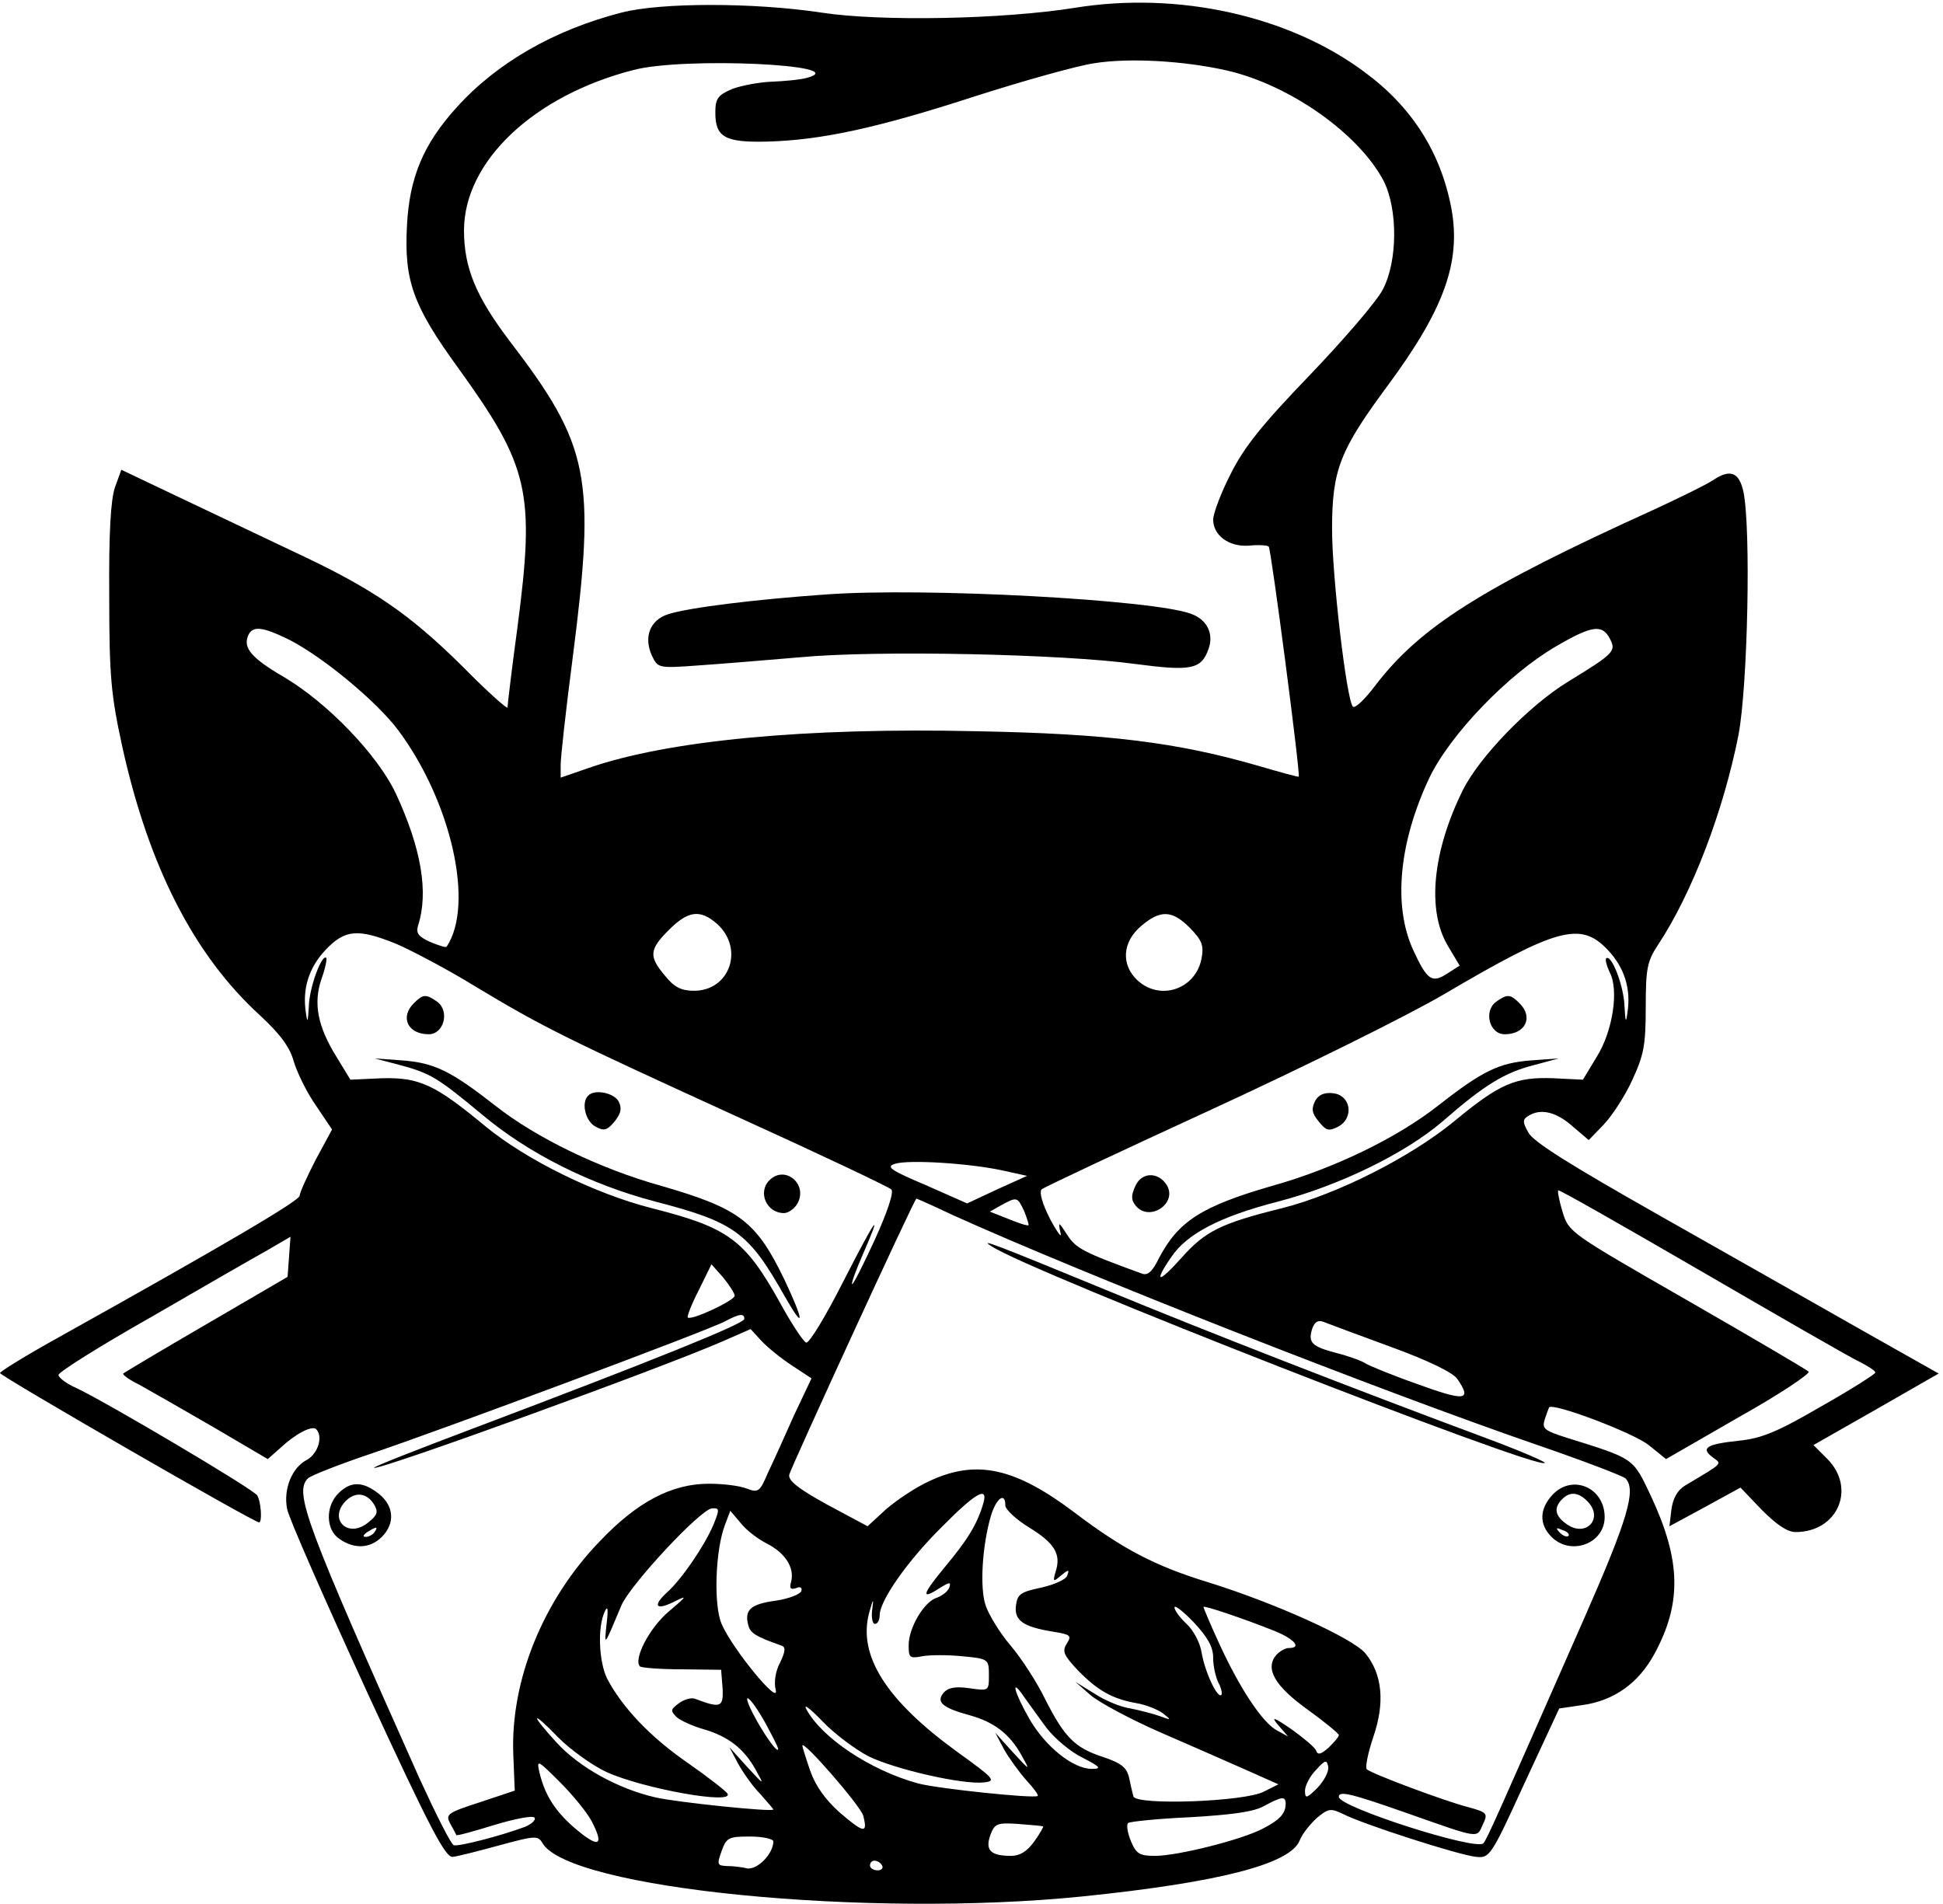<?xml version="1.0" standalone="no"?>
<!DOCTYPE svg PUBLIC "-//W3C//DTD SVG 20010904//EN"
 "http://www.w3.org/TR/2001/REC-SVG-20010904/DTD/svg10.dtd">
<svg version="1.0" xmlns="http://www.w3.org/2000/svg"
 width="402pt" height="394pt" viewBox="0 0 402 394"
 preserveAspectRatio="xMidYMid meet">

<g transform="translate(0,394) scale(0.1,-0.1)"
fill="#000000" stroke="none">
<path d="M2225 3924 c-150 -24 -403 -29 -526 -10 -139 21 -332 21 -413 0 -140
-36 -258 -104 -341 -196 -69 -76 -98 -145 -103 -245 -6 -113 12 -165 105 -293
148 -205 160 -258 124 -535 -12 -88 -21 -164 -21 -169 0 -4 -42 33 -92 84
-111 110 -187 162 -345 236 -65 31 -173 82 -240 114 l-122 58 -13 -36 c-9 -26
-13 -95 -12 -227 0 -167 4 -204 27 -310 55 -249 149 -432 285 -556 42 -39 62
-66 70 -96 7 -23 27 -64 46 -91 l33 -49 -34 -63 c-18 -35 -33 -68 -33 -74 0
-10 -147 -97 -502 -295 -65 -36 -118 -69 -118 -72 0 -6 525 -309 536 -309 7 0
4 44 -4 56 -8 13 -314 194 -374 222 -21 9 -37 22 -37 27 0 6 86 60 192 120
105 61 213 123 240 138 l48 28 -3 -42 -3 -41 -168 -98 c-93 -54 -170 -100
-172 -102 -2 -2 12 -13 33 -23 20 -11 88 -50 152 -87 l114 -67 26 23 c31 29
65 47 74 39 15 -15 4 -50 -18 -63 -32 -16 -50 -61 -42 -102 3 -18 78 -188 165
-378 130 -282 163 -345 178 -342 10 1 53 12 97 24 73 20 79 20 88 5 53 -95
672 -156 1117 -111 283 29 431 67 450 116 5 13 21 33 35 46 24 20 29 21 54 9
40 -21 242 -86 276 -89 28 -3 31 1 100 152 l72 155 48 7 c65 9 116 45 149 106
57 105 55 193 -7 326 -38 80 -33 77 -174 121 -47 15 -52 19 -46 38 4 12 8 23
9 25 9 10 175 -53 206 -78 l36 -29 151 87 c84 47 148 90 144 94 -4 4 -118 71
-252 148 -242 139 -244 140 -257 182 -7 23 -11 44 -9 45 2 2 135 -74 297 -168
162 -94 309 -179 327 -187 17 -9 32 -18 32 -22 0 -3 -50 -35 -112 -70 -91 -53
-123 -66 -170 -71 -67 -7 -80 -15 -55 -34 20 -15 25 -10 -57 -59 -16 -10 -25
-27 -28 -50 l-4 -34 74 40 73 40 44 -46 c31 -31 53 -46 70 -46 87 0 126 90 66
151 l-29 29 130 74 129 74 -163 92 c-90 51 -278 158 -418 237 -180 102 -259
151 -268 170 -12 21 -12 27 0 34 25 16 57 9 91 -21 l34 -29 31 32 c17 18 44
59 59 92 24 52 28 72 28 151 0 81 3 95 26 130 70 106 135 276 166 434 19 101
26 427 10 503 -9 40 -27 47 -62 24 -11 -8 -66 -35 -122 -61 -357 -162 -485
-243 -578 -365 -21 -28 -42 -48 -46 -43 -13 14 -43 269 -43 367 0 123 16 163
115 297 117 158 152 256 132 366 -22 117 -82 211 -180 283 -157 117 -386 167
-598 133z m314 -130 c130 -30 273 -131 324 -229 29 -58 29 -165 -2 -224 -13
-25 -81 -104 -151 -177 -100 -104 -136 -149 -164 -205 -20 -39 -36 -82 -36
-94 0 -33 33 -57 74 -54 19 2 38 1 41 -2 5 -6 66 -472 62 -476 -1 -1 -38 9
-82 22 -169 49 -313 67 -585 72 -354 8 -638 -19 -802 -76 l-58 -20 0 27 c0 15
11 115 25 222 48 374 35 438 -131 655 -69 91 -94 151 -94 228 0 143 144 279
350 332 105 28 458 11 360 -16 -14 -4 -47 -7 -73 -8 -26 -1 -63 -8 -82 -15
-30 -13 -35 -20 -35 -49 0 -51 20 -62 107 -60 112 3 228 28 431 94 100 32 211
63 245 68 74 12 188 5 276 -15z m-1940 -1178 c70 -36 180 -127 225 -187 110
-148 158 -361 100 -448 -2 -2 -17 3 -34 10 -24 11 -30 18 -25 34 22 68 7 159
-46 273 -37 79 -141 188 -233 242 -65 38 -83 59 -73 84 9 22 29 20 86 -8z
m2732 2 c13 -25 9 -30 -86 -88 -82 -50 -185 -157 -219 -226 -62 -126 -74 -247
-31 -320 l25 -42 -25 -16 c-32 -21 -42 -15 -71 48 -42 91 -30 222 33 356 43
90 163 215 263 273 74 43 95 46 111 15z m-1847 -590 c56 -51 26 -138 -48 -138
-26 0 -41 7 -60 31 -34 40 -33 54 8 95 40 40 65 43 100 12z m978 -8 c25 -26
29 -36 24 -63 -12 -64 -86 -89 -133 -45 -34 32 -31 79 8 112 40 34 64 33 101
-4z m-1642 -33 c30 -13 105 -52 165 -89 138 -83 182 -105 550 -273 165 -75
304 -141 309 -146 6 -5 -8 -47 -34 -104 -24 -52 -45 -94 -47 -92 -2 2 8 29 22
61 44 101 26 74 -41 -57 -36 -71 -70 -127 -76 -125 -6 2 -31 40 -55 84 -72
129 -106 154 -264 194 -118 30 -260 100 -344 169 -105 87 -137 102 -215 100
l-65 -3 -28 46 c-40 64 -49 112 -32 162 8 22 12 42 10 44 -9 9 -35 -61 -36
-100 -2 -33 -3 -36 -6 -14 -8 50 6 94 41 131 40 42 67 44 146 12z m2506 -12
c35 -37 49 -81 41 -131 -3 -22 -4 -19 -6 14 -1 41 -27 109 -38 99 -2 -3 1 -15
7 -28 20 -36 7 -122 -26 -175 l-29 -48 -61 3 c-78 3 -111 -11 -204 -88 -91
-75 -243 -152 -358 -181 -125 -31 -158 -47 -207 -102 -49 -55 -59 -53 -21 2
32 47 100 83 221 114 126 33 262 99 340 166 87 76 129 101 188 116 l52 14 -56
-4 c-68 -5 -102 -22 -194 -94 -84 -66 -215 -130 -344 -166 -145 -42 -193 -73
-233 -149 -14 -29 -24 -37 -36 -32 -121 44 -136 52 -154 80 -18 28 -19 28 -14
5 4 -14 -6 -1 -21 27 -17 33 -23 56 -18 62 6 5 164 79 353 166 189 87 405 194
480 238 233 137 282 151 338 92z m-1251 -457 l50 -11 -62 -28 -62 -29 -86 38
c-73 31 -83 38 -63 44 28 9 155 1 223 -14z m-104 -92 c272 -123 882 -363 1213
-477 93 -32 174 -63 179 -68 23 -23 5 -84 -86 -291 -181 -411 -200 -455 -208
-464 -15 -16 -299 75 -299 96 0 13 23 8 145 -35 148 -52 140 -51 153 -22 11
23 9 25 -31 36 -50 13 -199 69 -209 78 -4 3 2 33 13 66 25 72 19 131 -16 174
-27 32 -187 104 -325 147 -111 34 -177 69 -275 143 -124 94 -204 112 -301 67
-29 -13 -69 -40 -91 -59 l-38 -35 -84 45 c-60 33 -81 50 -78 62 5 18 259 571
263 571 1 0 35 -15 75 -34z m148 8 c6 -15 10 -28 9 -29 -2 -2 -20 4 -42 13
l-38 15 23 13 c33 18 34 18 48 -12z m-599 -175 c0 -10 -90 -52 -97 -45 -2 2 8
28 23 57 l26 53 24 -27 c13 -16 24 -33 24 -38z m20 -48 c0 -10 -189 -86 -562
-227 -114 -43 -206 -79 -204 -81 7 -7 597 207 722 262 l57 25 22 -24 c12 -13
40 -36 63 -51 l41 -27 -36 -76 c-19 -43 -43 -96 -54 -119 -17 -40 -20 -42 -44
-33 -15 6 -50 10 -78 10 -77 0 -148 -37 -226 -119 -118 -122 -185 -289 -179
-441 l3 -75 -72 -24 c-68 -22 -72 -25 -61 -45 6 -11 12 -22 12 -23 1 -2 37 8
79 21 43 13 80 20 83 15 3 -5 -6 -13 -20 -19 -51 -19 -137 -41 -147 -38 -6 2
-37 64 -71 138 -235 526 -260 592 -231 621 6 6 65 29 130 51 143 48 698 255
733 274 30 16 40 17 40 5z m1338 -58 c77 -28 128 -53 137 -66 31 -45 17 -47
-82 -11 -54 19 -102 39 -108 43 -5 4 -31 14 -58 21 -54 14 -61 22 -52 51 5 14
12 18 23 14 10 -4 72 -27 140 -52z m-844 -325 c-12 -41 -32 -74 -78 -129 -48
-58 -52 -71 -12 -45 21 13 24 13 20 1 -3 -8 -15 -17 -26 -21 -26 -8 -58 -62
-58 -98 0 -26 2 -28 28 -23 16 3 53 3 83 0 54 -5 55 -6 55 -39 0 -33 0 -33
-41 -27 -29 4 -44 1 -53 -10 -16 -19 -1 -31 54 -46 51 -14 83 -39 107 -82 19
-34 19 -34 -18 6 l-36 40 18 -34 c10 -18 31 -47 46 -64 15 -16 26 -31 24 -33
-6 -6 -207 15 -248 26 -98 27 -199 94 -231 154 -6 12 9 0 34 -26 25 -26 68
-58 95 -72 55 -27 195 -59 239 -54 26 3 21 8 -58 65 -144 105 -203 197 -180
285 8 29 10 33 7 11 -3 -18 0 -33 5 -33 6 0 10 8 10 18 0 30 58 113 129 183
70 71 97 86 85 47z m46 -3 c0 -8 22 -29 50 -46 52 -32 66 -55 54 -91 -6 -21
-5 -22 11 -8 16 13 18 13 13 0 -2 -8 -27 -19 -54 -25 -43 -9 -49 -14 -52 -37
-4 -31 15 -44 76 -54 37 -6 40 -8 29 -25 -10 -16 -6 -24 23 -55 41 -42 71 -59
121 -68 19 -3 44 -13 55 -21 18 -14 18 -15 -6 -6 -14 5 -41 12 -61 16 -21 3
-54 17 -75 31 l-39 24 32 -28 c18 -15 83 -50 145 -77 62 -27 142 -62 178 -78
l65 -29 -30 -15 c-39 -21 -264 -29 -270 -10 -2 7 -6 24 -9 39 -5 21 -16 30
-55 43 -58 19 -79 41 -119 120 -16 33 -48 83 -71 110 -23 27 -46 65 -52 84
-12 36 -7 122 11 184 11 37 30 51 30 22z m-604 -40 c-18 -43 -66 -113 -95
-139 -31 -28 -25 -39 12 -21 30 15 30 14 -10 -20 -39 -33 -73 -98 -59 -113 4
-3 43 -6 87 -6 l81 -1 3 -38 c2 -40 -4 -42 -57 -22 -7 3 -22 -1 -33 -9 -18
-13 -18 -16 -5 -29 8 -7 34 -19 56 -25 51 -15 83 -40 107 -83 19 -34 19 -34
-18 6 l-36 40 18 -34 c10 -18 30 -47 46 -63 15 -17 27 -31 27 -32 0 -6 -201
15 -244 25 -78 18 -157 62 -204 113 -56 61 -54 70 3 11 25 -25 70 -58 101 -72
75 -34 264 -68 249 -44 -3 5 -40 34 -83 64 -78 54 -135 115 -166 174 -17 35
-20 106 -5 138 6 14 8 7 4 -25 -5 -48 -6 -49 31 39 19 43 163 198 187 200 16
1 16 -2 3 -34z m111 -39 c37 -19 57 -49 50 -78 -4 -14 -2 -18 10 -14 9 4 13 1
11 -6 -3 -7 -26 -16 -53 -20 -52 -7 -65 -19 -57 -50 4 -17 15 -24 69 -43 9 -3
8 -12 -3 -35 -10 -19 -13 -41 -9 -57 8 -34 -91 87 -112 137 -17 39 -13 153 7
205 l11 29 22 -26 c12 -15 36 -33 54 -42z m923 -236 c0 -17 5 -40 11 -52 6
-11 8 -22 6 -25 -8 -8 -34 47 -41 88 -3 20 -17 46 -31 59 -14 13 -25 28 -25
34 0 6 18 -8 40 -31 29 -31 40 -51 40 -73z m128 55 c41 -17 56 -35 28 -35 -7
0 -19 -7 -26 -15 -23 -28 -2 -64 65 -112 36 -26 65 -50 65 -53 0 -4 -10 -15
-21 -26 -16 -14 -23 -16 -26 -6 -3 7 -26 26 -51 44 -38 26 -43 27 -27 8 l20
-23 -22 12 c-30 15 -77 86 -119 177 -19 41 -34 77 -34 79 0 4 83 -24 148 -50z
m-473 -200 c17 -22 50 -50 75 -62 37 -19 40 -23 19 -23 -39 0 -96 46 -129 103
-32 56 -40 88 -12 47 9 -13 31 -43 47 -65z m-581 9 c14 -26 26 -49 26 -53 -1
-10 -30 31 -52 73 -27 53 -5 36 26 -20z m202 -191 c10 -38 1 -36 -49 7 -30 27
-50 55 -61 87 -9 26 -16 49 -16 51 0 14 121 -125 126 -145z m-562 -11 c28 -54
14 -57 -39 -11 -38 34 -58 66 -69 112 -6 27 -4 26 43 -21 27 -27 56 -63 65
-80z m1502 69 c-23 -23 -26 -23 -26 -6 0 10 10 30 23 43 19 21 22 21 25 7 2
-10 -8 -29 -22 -44z m-66 -33 c0 -21 -13 -34 -48 -52 -44 -23 -176 -56 -222
-56 -32 0 -39 4 -50 30 -7 17 -10 34 -6 38 4 3 62 9 129 12 85 5 131 11 152
23 37 20 45 21 45 5z m-502 -47 c2 0 -6 -14 -18 -31 -15 -21 -30 -30 -48 -30
-43 0 -54 12 -43 43 9 24 14 26 58 23 26 -2 49 -4 51 -5z m-558 -31 c0 -26
-33 -59 -54 -56 -11 3 -31 5 -43 5 -19 1 -20 3 -10 31 10 28 15 30 59 30 26 0
48 -5 48 -10z m225 -50 c3 -5 -1 -10 -9 -10 -9 0 -16 5 -16 10 0 6 4 10 9 10
6 0 13 -4 16 -10z"/>
<path d="M1709 2710 c-143 -10 -284 -27 -327 -41 -37 -12 -51 -47 -33 -86 12
-25 13 -26 94 -20 45 3 141 11 212 17 157 15 543 7 695 -14 114 -15 135 -11
150 30 12 32 -2 62 -36 74 -77 29 -550 55 -755 40z"/>
<path d="M856 1864 c-29 -29 -12 -64 31 -64 31 0 44 47 18 67 -24 17 -30 16
-49 -3z"/>
<path d="M825 1737 c66 -18 78 -25 171 -102 97 -82 226 -146 359 -181 166 -43
194 -64 269 -197 41 -72 40 -52 0 33 -59 123 -93 149 -255 196 -129 36 -260
100 -344 166 -92 72 -126 89 -194 94 l-56 4 50 -13z"/>
<path d="M1217 1673 c-15 -14 -6 -53 15 -64 18 -10 24 -8 40 11 13 17 15 26 8
41 -10 18 -50 26 -63 12z"/>
<path d="M1592 1498 c-25 -25 -6 -68 30 -68 9 0 22 9 28 20 22 40 -26 80 -58
48z"/>
<path d="M3095 1867 c-26 -20 -13 -67 18 -67 43 0 60 35 31 64 -19 19 -25 20
-49 3z"/>
<path d="M2721 1662 c-8 -16 -7 -25 7 -42 16 -20 21 -21 41 -11 33 18 26 65
-11 69 -18 2 -30 -3 -37 -16z"/>
<path d="M2349 1486 c-9 -20 -9 -29 1 -41 28 -34 87 5 64 43 -18 28 -52 27
-65 -2z"/>
<path d="M2052 1361 c82 -54 1129 -463 1144 -448 3 2 -53 26 -123 52 -274 102
-572 218 -785 306 -238 98 -263 107 -236 90z"/>
<path d="M3212 847 c-27 -29 -28 -61 -2 -87 40 -40 110 -14 110 41 0 61 -67
90 -108 46z m72 -13 c35 -35 -2 -76 -42 -48 -25 17 -28 34 -10 52 16 16 33 15
52 -4z m-39 -72 c-3 -3 -11 0 -18 7 -9 10 -8 11 6 5 10 -3 15 -9 12 -12z"/>
<path d="M700 850 c-27 -27 -26 -75 2 -94 31 -22 64 -20 88 4 28 28 25 64 -6
89 -33 26 -58 27 -84 1z m74 -23 c9 -15 7 -22 -12 -37 -42 -35 -84 7 -46 45
20 19 43 16 58 -8z m1 -57 c-3 -5 -12 -10 -18 -10 -7 0 -6 4 3 10 19 12 23 12
15 0z"/>
</g>
</svg>
